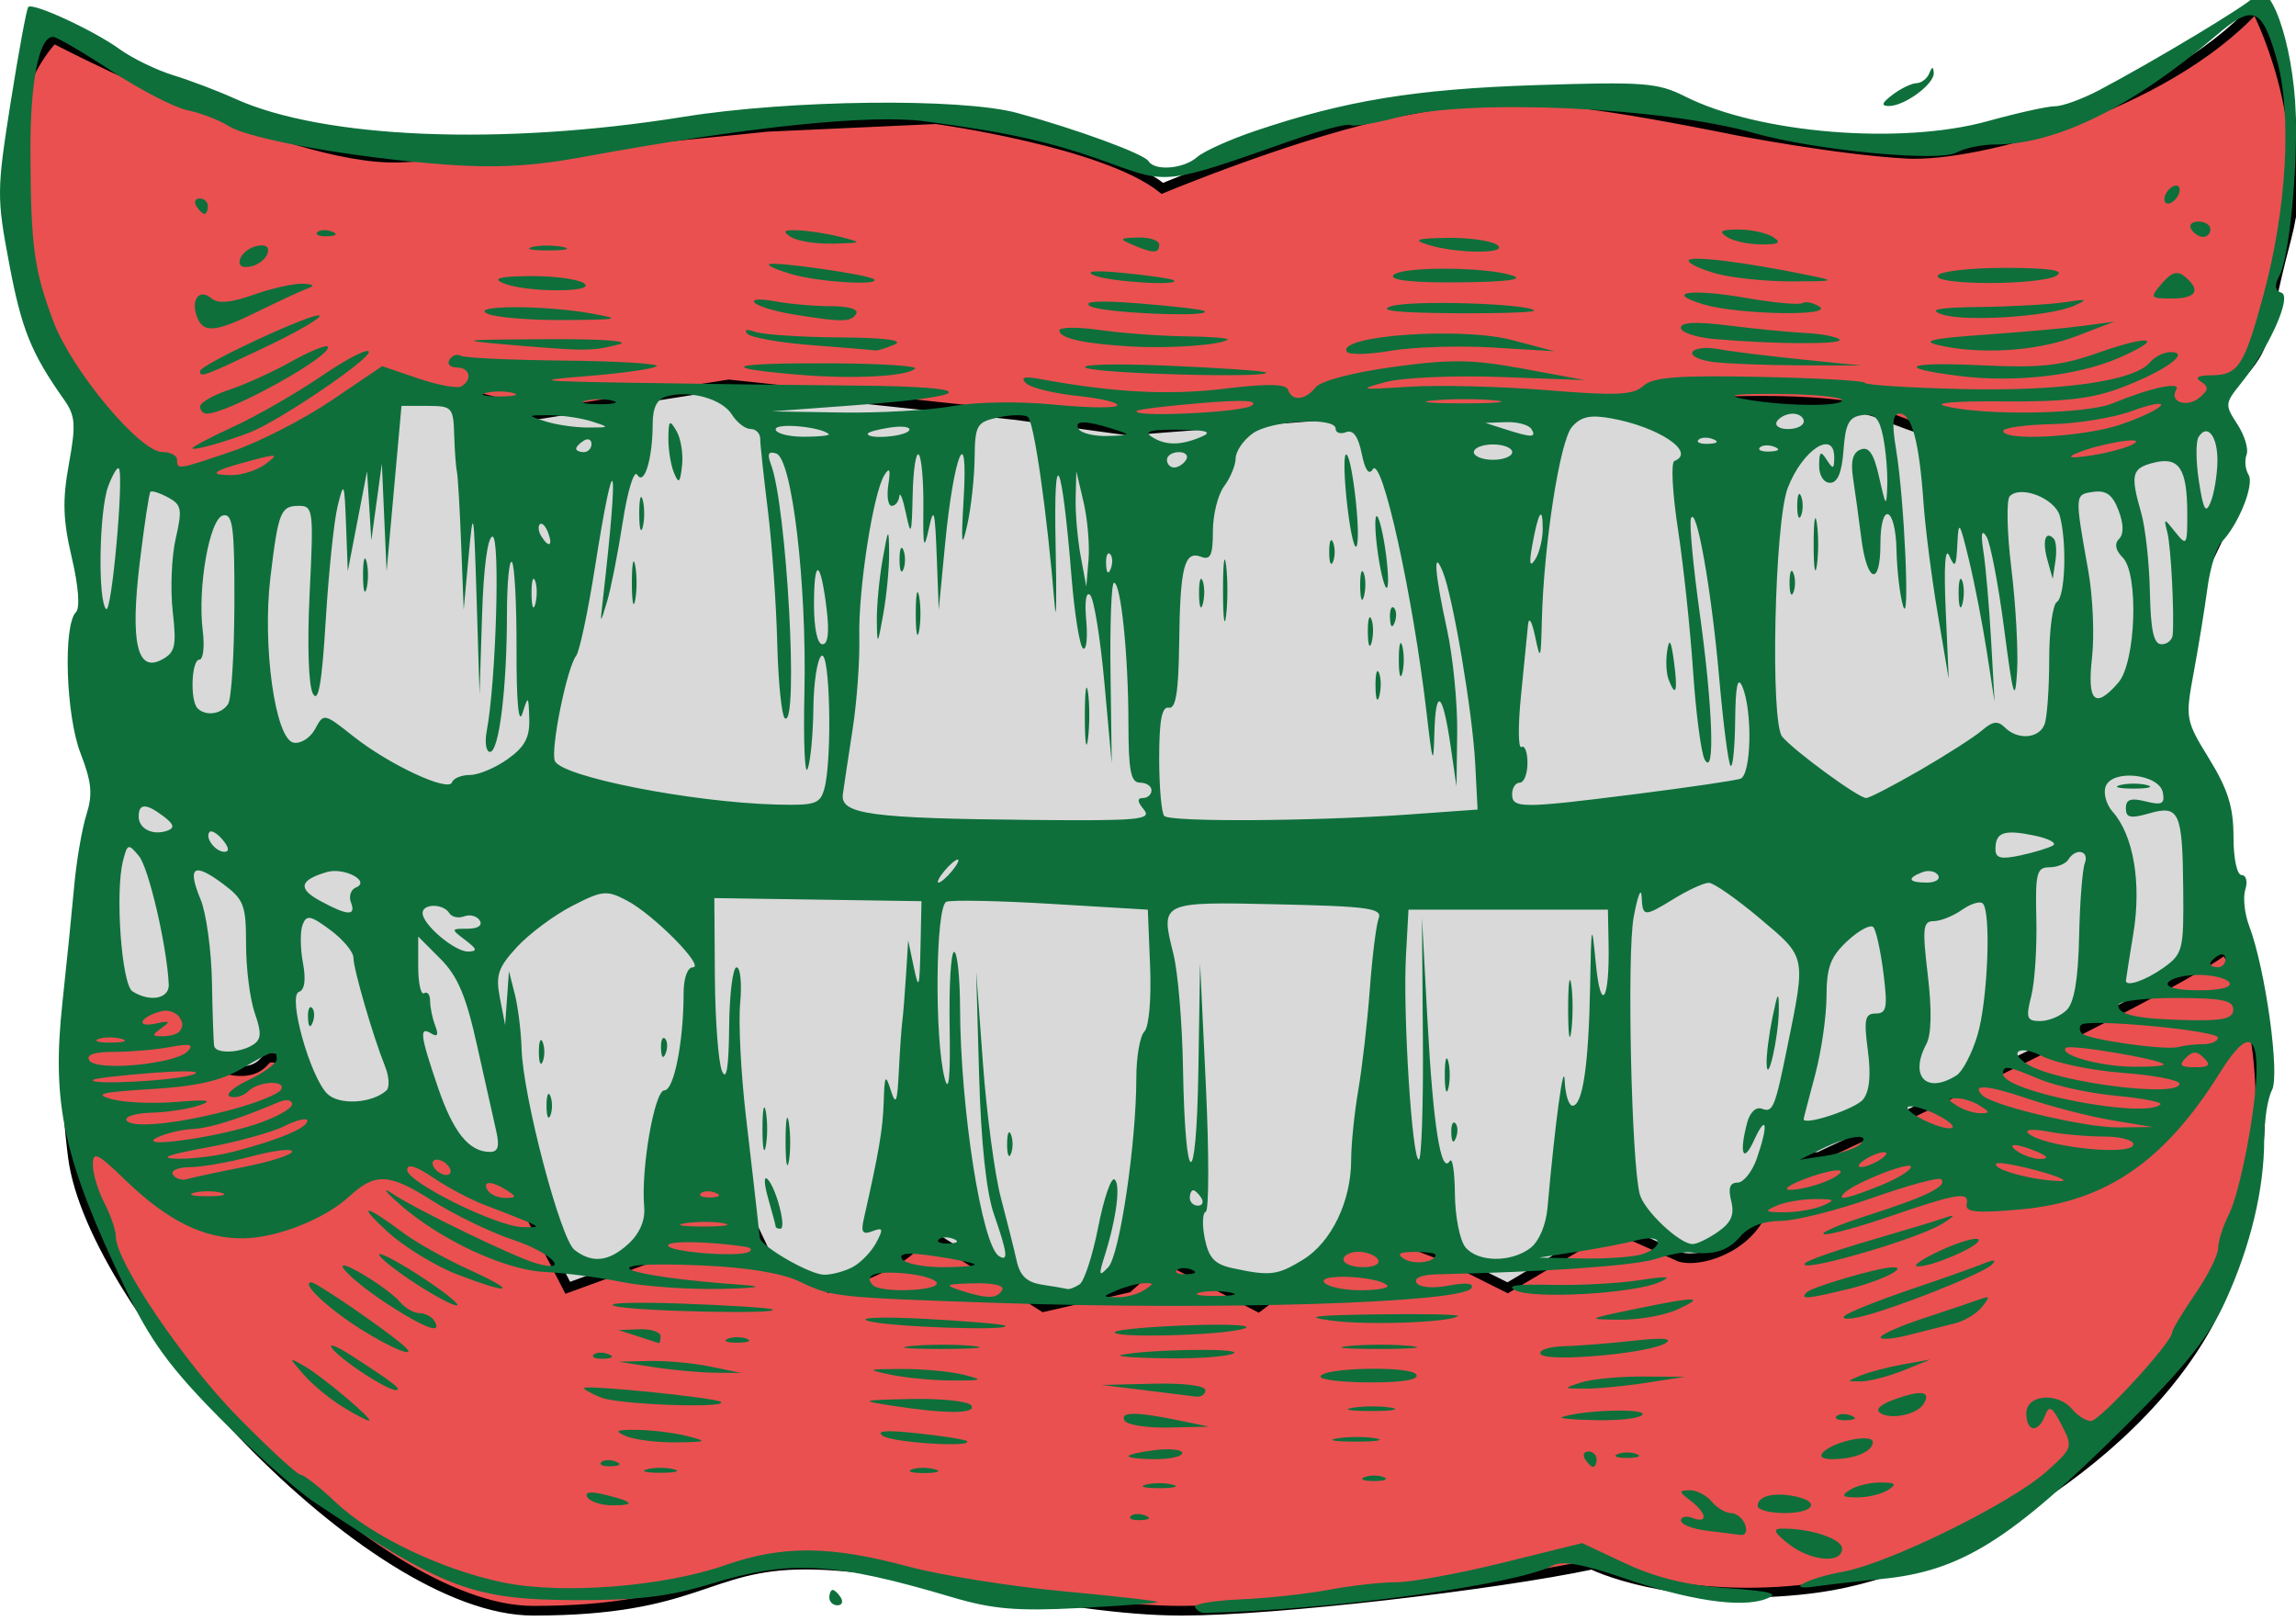 <svg width="238" height="168" viewBox="0 0 238 168" fill="none" xmlns="http://www.w3.org/2000/svg">
<g clip-path="url(#clip0_220_558)">
<path d="M7.953 54.592L11.93 43.036L17.497 35.465L72.772 33.871H195.649L229.45 43.036L232.234 51.006L227.462 60.968L225.871 77.704L232.234 100.019L187.696 136.679H58.059L52.094 121.139L19.485 113.567L9.942 100.019L11.93 84.08L9.942 68.14L7.953 54.592Z" fill="#D9D9D9" stroke="black"/>
<path d="M41.357 16.338C29.825 16.736 5.567 3.985 5.567 3.985C5.567 3.985 -0.398 9.563 1.193 21.518C2.784 33.472 11.532 50.209 15.906 50.209C20.281 50.209 24.655 54.194 38.175 47.419C38.175 35.465 55.275 43.036 55.275 43.036L75.555 39.848L105.38 43.036L116.912 44.63L137.591 43.036L174.175 41.84C174.175 41.84 189.684 40.645 195.251 43.036C200.819 45.427 217.918 50.209 217.918 50.209C217.918 50.209 226.758 44.827 230.643 40.645C235.797 35.098 233.825 36.66 237.006 24.706C240.187 12.751 233.825 0.797 233.825 0.797C224.281 11.157 204.795 16.338 197.637 15.939C190.48 15.541 180.14 13.548 180.14 13.548C180.14 13.548 172.315 11.942 167.018 11.157C158.533 9.9 155.485 9.563 145.146 11.556C134.807 13.548 120.491 19.526 120.491 19.526C114.526 14.744 97.029 12.353 97.029 12.353L79.532 13.15C79.532 13.15 52.889 15.939 41.357 16.338Z" fill="#EA5050"/>
<path d="M230.643 98.425C225.553 102.25 200.421 114.364 188.491 119.943C187.033 119.81 183.878 120.581 182.924 124.725C181.97 128.869 176.694 130.968 174.175 130.304L167.018 127.116L156.281 133.491L149.918 130.304L141.567 127.116L130.433 135.484L120.491 130.304L116.912 133.491L108.164 135.484L95.041 127.116C97.029 130.304 85.895 133.491 85.895 133.491L79.532 130.304L75.555 121.935H69.988L67.602 130.304L58.854 133.491L52.889 121.935L43.743 117.552H34.994C33.138 114.231 29.029 108.068 27.439 109.981C25.848 111.894 22.799 110.778 21.474 109.981L18.292 103.605L9.544 105.598C8.218 105.199 5.965 107.51 7.556 119.943C9.544 135.484 38.175 166.964 55.275 166.964C72.374 166.964 73.17 162.182 83.509 162.182C93.848 162.182 110.152 166.964 122.48 166.964C132.342 166.964 154.955 164.307 165.029 162.182C168.078 163.643 177.039 166.167 188.491 164.573C202.807 162.581 224.281 149.829 230.643 133.491C237.006 117.154 233.825 102.808 230.643 98.425Z" fill="#EA5050"/>
<path d="M41.357 16.338C29.825 16.736 5.567 3.985 5.567 3.985C5.567 3.985 -0.398 9.563 1.193 21.518C2.784 33.472 11.532 50.209 15.906 50.209C20.281 50.209 24.655 54.194 38.175 47.419C38.175 35.465 55.275 43.036 55.275 43.036L75.555 39.848L105.38 43.036L116.912 44.63L137.591 43.036L174.175 41.84C174.175 41.84 189.684 40.645 195.251 43.036C200.819 45.427 217.918 50.209 217.918 50.209C217.918 50.209 226.758 44.827 230.643 40.645C235.797 35.098 233.825 36.66 237.006 24.706C240.187 12.751 233.825 0.797 233.825 0.797C224.281 11.157 204.795 16.338 197.637 15.939C190.48 15.541 180.14 13.548 180.14 13.548C180.14 13.548 172.315 11.942 167.018 11.157C158.533 9.9 155.485 9.563 145.146 11.556C134.807 13.548 120.491 19.526 120.491 19.526C114.526 14.744 97.029 12.353 97.029 12.353L79.532 13.15C79.532 13.15 52.889 15.939 41.357 16.338Z" stroke="black"/>
<path d="M230.643 98.425C225.553 102.25 200.421 114.364 188.491 119.943C187.033 119.81 183.878 120.581 182.924 124.725C181.97 128.869 176.694 130.968 174.175 130.304L167.018 127.116L156.281 133.491L149.918 130.304L141.567 127.116L130.433 135.484L120.491 130.304L116.912 133.491L108.164 135.484L95.041 127.116C97.029 130.304 85.895 133.491 85.895 133.491L79.532 130.304L75.555 121.935H69.988L67.602 130.304L58.854 133.491L52.889 121.935L43.743 117.552H34.994C33.138 114.231 29.029 108.068 27.439 109.981C25.848 111.894 22.799 110.778 21.474 109.981L18.292 103.605L9.544 105.598C8.218 105.199 5.965 107.51 7.556 119.943C9.544 135.484 38.175 166.964 55.275 166.964C72.374 166.964 73.17 162.182 83.509 162.182C93.848 162.182 110.152 166.964 122.48 166.964C132.342 166.964 154.955 164.307 165.029 162.182C168.078 163.643 177.039 166.167 188.491 164.573C202.807 162.581 224.281 149.829 230.643 133.491C237.006 117.154 233.825 102.808 230.643 98.425Z" stroke="black"/>
<path d="M98.702 165.564C86.432 161.917 81.903 161.663 73.735 164.165C69.421 165.486 66.104 165.888 59.731 165.865C49.046 165.826 46.108 164.728 32.6 155.725C30.681 154.447 26.218 150.47 22.682 146.889C17.616 141.758 15.573 138.955 13.047 133.673C6.556 120.097 5.324 114.502 6.478 103.857C6.906 99.912 7.449 94.532 7.685 91.902C7.921 89.272 8.492 85.925 8.953 84.465C9.626 82.338 9.505 81.069 8.35 78.089C6.828 74.167 6.523 64.807 7.872 63.455C8.31 63.016 8.138 60.768 7.439 57.789C6.522 53.885 6.459 51.857 7.14 48.102C7.887 43.984 7.818 43.095 6.626 41.407C3.23 36.597 2.242 34.151 0.963 27.382C-0.347 20.451 -0.341 19.759 1.106 10.601C1.936 5.347 2.758 0.903 2.931 0.725C3.408 0.236 9.699 3.142 12.41 5.103C13.722 6.052 16.228 7.267 17.977 7.803C19.727 8.339 22.59 9.428 24.34 10.222C33.53 14.391 51.99 15.14 70.866 12.108C81.921 10.332 99.641 10.131 105.463 11.715C111.607 13.387 118.589 15.95 119.055 16.705C119.705 17.76 122.694 17.51 124.09 16.284C124.781 15.677 127.493 14.456 130.118 13.57C139.461 10.416 146.722 9.23 159.184 8.824C170.414 8.458 171.836 8.567 174.692 10.006C182.309 13.845 197.086 15.046 206.055 12.555C209.115 11.706 212.254 11.011 213.032 11.011C213.809 11.011 215.872 10.257 217.615 9.335C223.379 6.289 233.178 0.391 233.593 -0.282C235.144 -2.797 237.728 4.331 237.976 11.808C238.172 17.734 237.274 26.707 236.303 28.526C235.735 29.588 235.791 30.105 236.498 30.347C237.613 30.73 235.167 36.165 232.244 39.803C230.631 41.809 230.618 41.983 231.924 43.98C232.674 45.127 233.102 46.548 232.875 47.139C232.649 47.73 232.743 48.666 233.084 49.219C233.71 50.235 232.02 54.43 230.273 56.199C229.753 56.725 229.098 58.877 228.817 60.981C228.537 63.084 227.9 67.004 227.401 69.691C226.512 74.489 226.54 74.65 229.008 78.669C230.946 81.826 231.521 83.67 231.521 86.734C231.521 89.019 231.882 90.707 232.37 90.707C232.837 90.707 233.007 91.377 232.748 92.196C232.488 93.015 232.666 94.712 233.142 95.967C234.833 100.424 236.359 111.41 235.508 113.003C235.065 113.833 234.703 116.131 234.703 118.111C234.703 123.255 233.295 129.14 230.709 134.806C228.991 138.572 226.546 141.631 220.247 147.9C208.446 159.643 203.274 162.878 195.024 163.673C192.57 163.91 189.489 164.259 188.177 164.45C184.83 164.937 187.367 163.58 191.037 162.921C195.784 162.068 208.411 155.854 212.123 152.544C214.852 150.112 214.889 149.997 213.71 147.72C212.712 145.792 212.413 145.622 211.986 146.738C211.275 148.592 210.048 148.438 210.048 146.494C210.048 144.546 213.311 144.273 214.82 146.095C215.365 146.753 216.235 147.291 216.754 147.291C217.676 147.291 225.159 139.128 225.159 138.123C225.159 137.844 226.233 136.052 227.545 134.141C228.857 132.23 229.931 130.085 229.931 129.375C229.931 128.666 230.422 127.116 231.023 125.933C232.22 123.572 233.908 114.729 233.908 110.812C233.908 106.959 232.672 107.093 230.092 111.225C224.358 120.412 218.269 124.579 209.433 125.366C204.866 125.773 203.695 125.661 203.866 124.831C204.146 123.472 202.958 123.663 195.746 126.135C192.473 127.256 189.459 128.062 189.049 127.924C188.638 127.787 190.779 126.885 193.807 125.918C199.692 124.04 201.914 122.936 201.217 122.238C200.979 121.999 197.768 122.869 194.082 124.171C190.397 125.473 186.119 126.546 184.575 126.555C182.768 126.565 181.284 127.138 180.407 128.164C179.127 129.663 177.633 130.134 175.204 129.807C174.631 129.729 173.02 130.04 171.625 130.498C169.491 131.197 160.199 131.851 148.959 132.092C147.366 132.127 146.527 132.473 146.834 132.971C147.134 133.456 148.5 133.574 150.177 133.259C151.996 132.917 152.837 133.012 152.522 133.524C151.57 135.066 126.326 135.844 103.076 135.048C86.5 134.48 86.238 134.451 82.796 132.804C81.031 131.961 77.318 131.361 72.655 131.167C60.493 130.661 64.116 132.28 77.228 133.21C79.321 133.359 78.293 133.522 74.752 133.604C71.422 133.68 66.77 133.354 64.413 132.878C62.057 132.403 58.492 131.939 56.492 131.849C52.36 131.662 45.646 128.535 41.439 124.838C39.908 123.493 39.55 122.985 40.643 123.71C43.209 125.41 53.235 130.273 55.556 130.943C59.31 132.027 57.148 129.821 53.17 128.508C50.873 127.751 47.086 125.914 44.753 124.427C40.34 121.614 38.892 121.545 36.211 124.015C33.665 126.361 28.759 128.307 25.258 128.36C21.155 128.423 17.39 126.57 13.006 122.333C10.083 119.508 9.626 119.291 9.626 120.734C9.626 121.652 10.16 123.43 10.814 124.686C11.467 125.941 12.004 127.515 12.007 128.184C12.017 130.786 19.056 141.188 24.662 146.884C27.901 150.177 30.828 152.87 31.167 152.87C31.505 152.87 33.145 154.158 34.81 155.732C38.52 159.238 45.805 162.724 52.161 164.034C58.287 165.296 68.787 164.476 75.194 162.234C81.101 160.167 86.062 160.204 94.12 162.374C97.506 163.285 104.758 164.444 110.236 164.949C115.714 165.454 120.102 165.959 119.987 166.071C119.873 166.183 116.2 166.461 111.825 166.688C105.413 167.021 102.87 166.803 98.702 165.564ZM103.872 133.742C104.173 133.254 103.036 132.976 100.936 133.025C98.04 133.092 97.817 133.203 99.497 133.742C102.329 134.651 103.311 134.651 103.872 133.742ZM118.585 133.742C119.646 133.056 119.646 132.975 118.585 133.014C117.929 133.038 116.676 133.366 115.802 133.742C114.211 134.427 114.211 134.427 115.802 134.471C116.676 134.495 117.929 134.167 118.585 133.742ZM127.523 133.976C126.534 133.785 125.102 133.792 124.342 133.992C123.581 134.191 124.391 134.347 126.14 134.338C127.89 134.329 128.512 134.166 127.523 133.976ZM97.112 133.029C97.112 132.637 95.653 132.177 93.871 132.006C90.738 131.707 89.451 132.176 90.505 133.233C91.287 134.016 97.112 133.837 97.112 133.029ZM111.909 133.132C112.393 132.81 113.26 130.143 113.837 127.206C114.413 124.268 115.169 122.041 115.516 122.256C116.194 122.676 115.736 126.283 114.513 130.155C113.857 132.232 113.906 132.389 114.883 131.351C116.068 130.093 117.79 118.47 117.79 111.732C117.79 109.548 118.165 107.386 118.623 106.927C119.099 106.449 119.354 103.57 119.219 100.192L118.983 94.293L109.041 93.697C103.574 93.369 98.653 93.268 98.106 93.472C96.973 93.896 96.846 107.732 97.937 111.826C98.357 113.402 98.528 111.569 98.439 106.444C98.365 102.17 98.573 98.673 98.901 98.674C99.229 98.675 99.506 101.276 99.517 104.454C99.552 114.948 101.775 129.103 103.562 130.21C104.548 130.821 104.435 129.903 103.024 125.841C102.241 123.588 101.691 118.433 101.494 111.496L101.187 100.668L101.89 110.231C102.277 115.491 103.115 121.767 103.753 124.178C104.391 126.589 105.127 129.524 105.388 130.7C105.736 132.262 106.453 132.929 108.049 133.171C109.251 133.354 110.413 133.551 110.632 133.61C110.851 133.669 111.425 133.454 111.909 133.132ZM104.395 118.6C104.395 117.504 104.576 117.056 104.796 117.604C105.017 118.151 105.017 119.048 104.796 119.596C104.576 120.144 104.395 119.696 104.395 118.6ZM143.785 133.226C142.852 132.291 136.681 131.982 137.246 132.898C137.532 133.362 139.237 133.742 141.034 133.742C142.83 133.742 144.069 133.51 143.785 133.226ZM88.397 131.333C89.233 130.885 90.325 129.754 90.823 128.821C91.594 127.378 91.537 127.199 90.434 127.623C89.418 128.014 89.225 127.739 89.54 126.349C91.114 119.397 91.517 117.023 91.604 114.217C91.691 111.433 91.784 111.282 92.34 113.021C92.863 114.658 93.012 114.303 93.174 111.029C93.282 108.837 93.444 106.506 93.533 105.849C93.622 105.191 93.795 103.039 93.917 101.067L94.14 97.481L94.726 100.27C95.235 102.696 95.325 102.431 95.416 98.236L95.521 93.413L84.784 93.253L74.047 93.093L74.103 101.264C74.134 105.758 74.467 110.153 74.843 111.029C75.306 112.111 75.544 110.638 75.582 106.447C75.613 103.05 75.96 100.27 76.354 100.27C76.748 100.27 76.915 101.938 76.725 103.976C76.535 106.014 76.805 111.304 77.324 115.731C77.843 120.158 78.363 124.677 78.479 125.773C78.595 126.869 78.719 127.999 78.755 128.285C78.868 129.199 83.936 132.121 85.433 132.135C86.227 132.142 87.561 131.781 88.397 131.333ZM80.41 127.162C80.41 127.049 80.058 125.729 79.628 124.227C79.192 122.701 79.167 121.825 79.572 122.24C80.471 123.162 81.555 127.366 80.894 127.366C80.628 127.366 80.41 127.274 80.41 127.162ZM81.433 118.202C81.439 116.01 81.593 115.208 81.776 116.42C81.959 117.631 81.954 119.424 81.765 120.404C81.576 121.385 81.427 120.393 81.433 118.202ZM79.036 117.006C79.036 115.034 79.191 114.227 79.38 115.213C79.57 116.199 79.57 117.813 79.38 118.799C79.191 119.786 79.036 118.979 79.036 117.006ZM123.506 131.604C122.932 131.374 122.246 131.402 121.982 131.667C121.718 131.932 122.187 132.12 123.026 132.086C123.952 132.047 124.141 131.859 123.506 131.604ZM135.067 130.576C138.003 128.782 140.059 124.527 140.059 120.244C140.059 118.624 140.393 115.351 140.802 112.969C141.21 110.587 141.747 105.889 141.994 102.529C142.241 99.168 142.653 95.871 142.91 95.201C143.312 94.151 141.867 93.949 132.469 93.739C120.246 93.467 120.272 93.454 121.636 98.89C122.101 100.745 122.547 106.028 122.626 110.631C122.849 123.515 124.015 123.806 124.22 111.03L124.398 99.872L125.002 112.623C125.333 119.637 125.326 125.478 124.985 125.605C124.645 125.732 124.601 126.986 124.888 128.392C125.298 130.401 125.914 131.058 127.764 131.455C131.672 132.295 132.399 132.207 135.067 130.577L135.067 130.576ZM101.022 131.055C100.839 130.892 98.952 130.506 96.828 130.197C94.144 129.806 93.127 129.897 93.494 130.493C93.786 130.965 95.673 131.352 97.689 131.352C99.704 131.352 101.204 131.218 101.022 131.055ZM142.842 130.555C142.572 130.116 141.656 129.758 140.807 129.758C139.958 129.758 139.263 130.116 139.263 130.555C139.263 130.993 140.179 131.352 141.298 131.352C142.453 131.352 143.121 131.007 142.842 130.555ZM148.807 130.071C148.807 129.899 147.823 129.763 146.62 129.77C145.028 129.779 144.738 129.976 145.554 130.493C146.566 131.136 148.807 130.845 148.807 130.071ZM65.187 128.891C66.325 127.829 66.899 126.46 66.776 125.105C66.421 121.213 67.84 113.022 68.869 113.022C69.865 113.022 70.862 107.981 70.862 102.948C70.862 101.401 71.264 100.27 71.814 100.27C73.15 100.27 67.763 94.807 64.995 93.355C62.881 92.246 62.447 92.288 59.298 93.911C57.424 94.877 54.853 96.793 53.586 98.168C51.623 100.299 51.362 101.081 51.821 103.458L52.361 106.247L52.559 103.458L52.758 100.669L53.365 103.059C53.699 104.374 54.015 106.921 54.067 108.72C54.209 113.655 58.094 128.424 59.549 129.559C61.395 130.997 63.154 130.788 65.187 128.891ZM56.653 114.617C56.653 113.522 56.834 113.073 57.054 113.621C57.275 114.169 57.275 115.066 57.054 115.614C56.834 116.161 56.653 115.713 56.653 114.617ZM55.858 109.039C55.858 107.943 56.038 107.494 56.259 108.042C56.48 108.59 56.48 109.487 56.259 110.035C56.038 110.583 55.858 110.134 55.858 109.039ZM68.52 108.707C68.486 107.866 68.674 107.396 68.938 107.661C69.202 107.925 69.23 108.613 69.001 109.188C68.747 109.824 68.558 109.635 68.52 108.707ZM77.206 129.223C73.43 128.666 69.252 128.601 69.252 129.097C69.252 129.762 76.416 130.347 77.603 129.779C78.041 129.57 77.862 129.319 77.206 129.223ZM158.639 129.366C159.525 128.693 160.252 126.987 160.41 125.207C161.187 116.464 162.096 109.748 162.194 112.027C162.255 113.451 162.619 114.617 163.001 114.617C164.054 114.617 164.677 110.434 164.825 102.364C164.949 95.641 164.994 95.453 165.422 99.873C165.932 105.148 166.856 103.755 166.743 97.881L166.675 94.294H156.338H146.001L145.739 99.076C145.412 105.031 146.369 120.196 147.072 120.197C147.358 120.197 147.548 114.549 147.495 107.644L147.398 95.091L147.974 105.85C148.554 116.677 149.372 121.82 150.282 120.35C150.552 119.914 150.791 121.461 150.814 123.788C150.836 126.115 151.327 128.59 151.905 129.288C153.202 130.853 156.626 130.893 158.639 129.366ZM150.438 117.473C150.404 116.633 150.592 116.163 150.856 116.427C151.12 116.692 151.148 117.38 150.919 117.955C150.665 118.591 150.476 118.402 150.438 117.473ZM149.765 111.43C149.765 109.896 149.928 109.268 150.128 110.035C150.328 110.802 150.328 112.057 150.128 112.825C149.928 113.592 149.765 112.964 149.765 111.43ZM162.552 104.656C162.547 102.026 162.692 100.854 162.874 102.051C163.055 103.249 163.059 105.401 162.882 106.833C162.705 108.266 162.556 107.286 162.552 104.656ZM170.06 130.055C171.044 129.791 171.849 129.219 171.849 128.784C171.849 128.314 170.963 128.226 169.662 128.567C168.459 128.883 165.685 129.415 163.498 129.75L159.522 130.358L163.896 130.447C166.302 130.496 169.075 130.319 170.06 130.055ZM98.829 128.419C98.255 128.189 97.569 128.217 97.305 128.482C97.04 128.747 97.51 128.935 98.349 128.9C99.275 128.862 99.463 128.673 98.829 128.419ZM178.099 127.678C179.463 126.72 179.809 125.908 179.454 124.49C179.119 123.153 179.313 122.588 180.107 122.588C180.729 122.588 181.631 121.458 182.111 120.078C183.33 116.572 183.136 115.323 181.82 118.204C180.685 120.687 180.255 119.57 181.111 116.366C181.401 115.281 182.032 114.693 182.65 114.931C183.769 115.361 183.986 114.837 185.247 108.641C187.212 98.986 187.276 99.288 182.431 95.206C180.016 93.171 177.631 91.507 177.132 91.509C176.632 91.51 175.052 92.228 173.62 93.103C170.367 95.09 170.279 95.085 170.165 92.901C170.114 91.914 169.743 92.901 169.341 95.092C168.634 98.942 169.11 120.537 169.972 123.783C170.425 125.486 174.094 128.953 175.45 128.959C175.9 128.962 177.092 128.385 178.099 127.678ZM183.124 110.235C183.097 109.358 183.372 107.206 183.734 105.453C184.287 102.773 184.391 102.646 184.389 104.656C184.386 107.448 183.198 112.685 183.124 110.235ZM54.536 126.589C53.661 126.221 51.746 125.469 50.281 124.919C48.815 124.368 46.399 123.09 44.912 122.079C43.12 120.86 42.209 120.587 42.209 121.27C42.209 122.539 51.412 127.11 54.139 127.195C55.929 127.251 55.968 127.19 54.536 126.589ZM75.027 126.804C74.049 126.615 72.259 126.61 71.05 126.793C69.841 126.976 70.642 127.131 72.829 127.137C75.016 127.143 76.005 126.993 75.027 126.804ZM188.949 124.974C190.305 124.39 190.188 124.289 188.154 124.289C186.841 124.289 185.052 124.597 184.177 124.974C182.821 125.558 182.938 125.659 184.972 125.659C186.285 125.659 188.074 125.351 188.949 124.974ZM124.528 124.177C124.257 123.739 123.878 123.38 123.686 123.38C123.493 123.38 123.335 123.739 123.335 124.177C123.335 124.615 123.714 124.974 124.177 124.974C124.64 124.974 124.798 124.615 124.528 124.177ZM22.918 123.635C22.152 123.435 20.899 123.435 20.134 123.635C19.368 123.836 19.995 124 21.526 124C23.057 124 23.683 123.836 22.918 123.635ZM52.543 123.388C50.986 122.379 49.933 122.379 50.555 123.388C50.825 123.826 51.652 124.179 52.391 124.172C53.55 124.162 53.571 124.053 52.543 123.388ZM74.166 123.64C73.592 123.41 72.906 123.438 72.641 123.703C72.377 123.968 72.847 124.156 73.685 124.122C74.612 124.083 74.8 123.895 74.166 123.64ZM194.888 122.903C196.646 122.197 198.085 121.318 198.085 120.949C198.085 120.302 192.246 122.597 191.183 123.663C190.343 124.504 191.471 124.272 194.888 122.903ZM188.997 122.568C190.18 122.118 190.977 121.578 190.769 121.37C190.561 121.161 188.99 121.504 187.279 122.133C185.567 122.761 184.77 123.301 185.507 123.331C186.244 123.362 187.815 123.019 188.997 122.568ZM25.304 120.958C28.038 120.419 30.275 119.701 30.275 119.362C30.275 119.023 28.396 119.247 26.099 119.86C23.803 120.472 20.919 120.978 19.69 120.983C18.461 120.989 17.667 121.335 17.926 121.755C18.184 122.174 18.832 122.387 19.365 122.228C19.897 122.069 22.57 121.498 25.304 120.958ZM211.234 121.358C209.062 120.762 207.132 120.427 206.945 120.614C206.372 121.188 210.77 122.385 213.593 122.423C214.468 122.434 213.406 121.955 211.234 121.358ZM46.571 121C46.301 120.562 45.722 120.203 45.284 120.203C44.847 120.203 44.71 120.562 44.98 121C45.251 121.438 45.83 121.797 46.267 121.797C46.705 121.797 46.841 121.438 46.571 121ZM194.899 120.203C195.555 119.778 195.734 119.43 195.296 119.43C194.859 119.43 193.964 119.778 193.308 120.203C192.652 120.628 192.473 120.975 192.91 120.975C193.348 120.975 194.242 120.628 194.899 120.203ZM24.302 119.358C28.92 118.148 31.858 116.912 31.858 116.181C31.858 115.829 30.791 116.075 29.487 116.726C28.184 117.378 24.515 118.387 21.335 118.97C17.342 119.701 16.414 120.054 18.337 120.11C19.868 120.155 22.552 119.817 24.302 119.358ZM192.847 118.592C194.022 117.414 191.73 117.682 188.935 119.049L186.549 120.216L189.307 119.795C190.825 119.564 192.417 119.022 192.847 118.592ZM211.203 119.404C209.017 118.463 207.761 118.463 209.215 119.404C209.871 119.829 210.945 120.157 211.601 120.133C212.388 120.104 212.252 119.856 211.203 119.404ZM51.431 117.212C51.152 116.007 50.261 112.028 49.452 108.37C48.321 103.261 47.444 101.182 45.667 99.401L43.353 97.083V100.209C43.353 101.928 43.63 103.163 43.968 102.954C44.306 102.745 44.583 103.103 44.583 103.751C44.583 104.398 44.822 105.554 45.115 106.319C45.479 107.268 45.352 107.527 44.718 107.134C43.428 106.336 43.542 107.278 45.392 112.704C46.988 117.383 48.618 119.404 50.799 119.404C51.636 119.404 51.804 118.821 51.431 117.212ZM221.145 118.607C221.145 118.169 219.758 117.81 218.063 117.81C216.368 117.81 213.773 117.579 212.297 117.297C210.821 117.015 209.877 117.071 210.201 117.421C211.542 118.875 221.145 119.916 221.145 118.607ZM26.498 116.543C28.576 115.854 30.276 114.923 30.276 114.473C30.276 113.999 29.689 113.904 28.884 114.246C24.725 116.013 21.709 116.953 19.936 117.034C18.843 117.084 17.232 117.465 16.358 117.88C13.807 119.092 22.114 117.996 26.498 116.543ZM24.495 114.883C26.783 114.244 28.862 113.385 29.115 112.976C29.765 111.922 26.801 112.047 25.732 113.118C25.246 113.605 24.398 113.854 23.849 113.671C23.299 113.487 24.163 112.713 25.767 111.95C27.372 111.187 28.685 110.22 28.685 109.803C28.685 108.734 28.354 108.822 25.052 110.775C22.928 112.03 20.347 112.613 15.662 112.894C10.459 113.207 9.664 113.41 11.584 113.936C12.895 114.295 15.937 114.423 18.344 114.219C21.486 113.953 22.16 114.048 20.732 114.554C19.638 114.942 17.38 115.296 15.714 115.339C14.048 115.383 12.885 115.743 13.13 116.14C13.674 117.023 18.907 116.444 24.495 114.883ZM201.271 115.817C200.177 115.191 198.746 114.678 198.09 114.678C197.4 114.678 197.736 115.159 198.885 115.817C199.979 116.444 201.41 116.956 202.066 116.956C202.756 116.956 202.42 116.476 201.271 115.817ZM218.952 116.127C216.647 115.742 212.713 114.735 210.21 113.888C205.978 112.456 204.285 112.328 205.485 113.532C206.574 114.623 216.185 116.897 219.564 116.863L223.143 116.826L218.952 116.127ZM193.125 113.964C193.796 113.121 193.959 111.447 193.619 108.882C193.191 105.644 193.316 105.058 194.436 105.058C195.568 105.058 195.683 104.455 195.235 100.874C194.947 98.573 194.476 96.428 194.189 96.108C193.902 95.787 192.694 96.429 191.504 97.535C189.745 99.169 189.34 100.244 189.332 103.297C189.326 105.362 188.794 109.023 188.149 111.434C187.503 113.845 186.97 115.898 186.965 115.997C186.926 116.741 192.337 114.955 193.125 113.964ZM205.248 114.622C204.592 114.197 203.518 113.849 202.862 113.849C201.801 113.849 201.801 113.935 202.862 114.622C203.518 115.047 204.592 115.394 205.248 115.394C206.308 115.394 206.308 115.309 205.248 114.622ZM223.948 114.479C224.179 114.248 222.123 113.847 219.381 113.589C216.638 113.331 213.063 112.561 211.437 111.878C208.022 110.445 207.634 110.388 207.634 111.325C207.634 113.158 222.415 116.015 223.948 114.479ZM40.054 113.036C40.403 112.721 40.342 111.602 39.919 110.549C38.669 107.44 36.636 100.454 36.636 99.27C36.636 98.668 35.556 97.376 34.237 96.398C32.184 94.877 31.771 94.799 31.366 95.856C31.106 96.535 31.122 98.31 31.401 99.8C31.729 101.554 31.583 102.618 30.986 102.818C29.801 103.214 32.122 111.569 33.917 113.369C35.128 114.582 38.547 114.396 40.054 113.036ZM31.926 105.513C31.892 104.673 32.08 104.202 32.344 104.467C32.608 104.732 32.637 105.419 32.407 105.995C32.153 106.63 31.965 106.442 31.926 105.513ZM225.921 112.336C225.921 111.961 223.279 111.454 220.049 111.209C216.819 110.964 213.061 110.186 211.698 109.48C209.381 108.279 208.066 109.022 210.185 110.334C213.207 112.205 225.921 113.823 225.921 112.336ZM19.933 111.411C21.11 111.027 19.488 110.942 15.956 111.203C12.676 111.446 9.842 111.774 9.66 111.933C9.004 112.502 17.99 112.047 19.933 111.411ZM202.809 111.469C203.44 111.069 204.419 109.192 204.984 107.297C206.048 103.733 206.419 94.538 205.534 93.653C205.258 93.376 204.284 93.675 203.369 94.317C202.454 94.959 201.134 95.484 200.436 95.484C199.33 95.484 199.252 96.208 199.834 101.085C200.261 104.673 200.21 107.233 199.69 108.206C197.889 111.577 199.681 113.452 202.809 111.469ZM19.456 108.974C20.13 108.249 19.706 108.144 17.652 108.53C16.176 108.807 13.56 109.034 11.839 109.034C9.723 109.034 8.89 109.324 9.264 109.931C9.97 111.076 18.222 110.302 19.456 108.974ZM224.267 110.303C223.696 109.743 214.539 108.221 214.142 108.62C213.416 109.348 217.6 110.527 221.086 110.577C223.018 110.605 224.449 110.482 224.267 110.303ZM228.469 109.671C227.727 108.928 227.302 108.928 226.56 109.671C225.818 110.415 226.03 110.628 227.515 110.628C228.999 110.628 229.211 110.415 228.469 109.671ZM26.211 108.309C27.095 107.747 27.134 107.097 26.41 105.014C25.913 103.587 25.506 100.388 25.506 97.906C25.506 93.79 25.291 93.233 23.058 91.579C20.056 89.355 19.391 89.843 20.796 93.241C21.384 94.665 21.914 98.532 21.972 101.833C22.031 105.135 22.134 108.106 22.202 108.434C22.37 109.247 24.856 109.169 26.211 108.309ZM228.381 108.235C229.22 108.235 229.907 107.929 229.907 107.556C229.907 106.817 216.411 105.554 215.738 106.229C215.511 106.456 215.541 106.857 215.804 107.12C216.452 107.769 224.472 108.902 225.797 108.532C226.379 108.369 227.542 108.235 228.381 108.235ZM12.571 107.677C11.797 107.475 10.723 107.489 10.185 107.707C9.646 107.925 10.28 108.091 11.592 108.074C12.904 108.058 13.345 107.879 12.571 107.677ZM18.562 106.956C19.543 105.974 18.195 104.435 16.698 104.828C14.494 105.405 14.003 106.568 16.164 106.094C17.602 105.778 17.72 105.868 16.762 106.554C15.712 107.305 15.72 107.41 16.828 107.42C17.52 107.427 18.301 107.218 18.562 106.956ZM214.235 104.692C215.014 103.912 215.423 101.492 215.517 97.105C215.592 93.562 215.857 90.133 216.105 89.484C216.608 88.172 215.171 87.85 214.398 89.103C214.128 89.541 213.241 89.9 212.429 89.9C211.121 89.9 210.966 90.52 211.084 95.279C211.157 98.238 210.92 101.824 210.557 103.249C209.976 105.53 210.088 105.839 211.494 105.839C212.373 105.839 213.606 105.323 214.235 104.692ZM231.498 104.643C231.498 103.687 230.305 103.448 225.533 103.448C222.252 103.448 219.568 103.78 219.568 104.186C219.568 105.211 221.583 105.638 226.925 105.746C230.501 105.819 231.498 105.578 231.498 104.643ZM17.493 102.053C17.315 98.117 15.424 89.966 14.402 88.734C13.307 87.415 13.208 87.443 12.753 89.213C11.914 92.478 12.606 102.047 13.733 102.763C15.54 103.912 17.559 103.53 17.493 102.053ZM231.1 101.854C230.83 101.416 229.398 101.057 227.919 101.057C226.44 101.057 225.008 101.416 224.738 101.854C224.437 102.341 225.673 102.651 227.919 102.651C230.165 102.651 231.401 102.341 231.1 101.854ZM224.24 100.331C226.274 98.88 226.371 98.498 226.31 92.143C226.233 84.122 225.909 83.413 222.739 84.324C220.836 84.87 220.363 84.762 220.363 83.78C220.363 82.86 220.876 82.683 222.416 83.07C224.1 83.494 224.42 83.33 224.199 82.16C223.833 80.228 218.969 79.694 218.273 81.51C218.004 82.212 218.331 83.4 219 84.151C221.145 86.56 221.995 91.526 221.149 96.705C220.722 99.317 220.371 101.545 220.368 101.654C220.352 102.335 222.424 101.627 224.24 100.331ZM219.767 81.38C220.532 81.18 221.785 81.18 222.551 81.38C223.316 81.581 222.69 81.745 221.159 81.745C219.628 81.745 219.001 81.581 219.767 81.38ZM230.703 99.416C230.703 98.951 230.345 98.793 229.907 99.064C229.47 99.335 229.112 99.715 229.112 99.908C229.112 100.102 229.47 100.26 229.907 100.26C230.345 100.26 230.703 99.88 230.703 99.416ZM48.224 97.439C46.719 96.299 46.725 96.269 48.47 96.269C49.536 96.269 50.047 95.925 49.734 95.418C49.446 94.95 48.72 94.755 48.122 94.984C47.524 95.214 46.824 95.06 46.565 94.64C45.953 93.648 43.803 93.651 43.803 94.644C43.803 95.84 47.145 98.663 48.526 98.635C49.521 98.615 49.461 98.376 48.224 97.439ZM36.377 93.531C36.136 92.902 36.366 92.212 36.888 91.998C38.472 91.349 35.665 89.867 33.861 90.4C31.05 91.23 30.848 92.112 33.177 93.376C36.052 94.937 36.932 94.98 36.377 93.531ZM98.68 90.292C99.225 89.634 99.491 89.096 99.272 89.096C99.054 89.096 98.429 89.634 97.885 90.292C97.34 90.949 97.073 91.487 97.292 91.487C97.511 91.487 98.135 90.949 98.68 90.292ZM200.903 90.725C200.644 90.306 199.907 90.165 199.265 90.412C197.621 91.044 197.815 91.487 199.735 91.487C200.636 91.487 201.161 91.144 200.903 90.725ZM212.807 87.64C213.242 87.38 212.356 86.913 210.838 86.602C207.715 85.962 206.846 86.269 206.846 88.011C206.846 88.961 207.405 89.103 209.431 88.668C210.853 88.362 212.372 87.9 212.807 87.64ZM23.107 87.082C22.554 86.414 21.937 86.031 21.737 86.232C21.185 86.785 22.306 88.297 23.267 88.297C23.794 88.297 23.734 87.839 23.107 87.082ZM16.982 84.641C15.146 83.245 14.374 83.246 14.374 84.644C14.374 85.928 15.871 86.649 17.38 86.093C18.123 85.818 18.016 85.427 16.982 84.641ZM118.569 83.916C117.885 83.09 117.855 82.721 118.471 82.721C118.962 82.721 119.364 82.362 119.364 81.924C119.364 81.485 118.827 81.127 118.171 81.127C117.214 81.127 116.977 79.906 116.971 74.95C116.963 67.897 116.193 60.407 115.476 60.405C115.208 60.404 115.046 64.618 115.115 69.769L115.24 79.134L114.48 70.768C114.062 66.166 113.399 62.079 113.006 61.686C112.583 61.262 112.415 62.327 112.595 64.289C112.761 66.115 112.615 67.434 112.27 67.22C111.925 67.006 111.388 63.682 111.076 59.833C110.069 47.389 109.197 45.589 109.422 56.421C109.536 61.901 109.496 64.77 109.334 62.797C108.53 53.056 107.177 43.605 106.529 43.204C106.131 42.957 104.74 42.99 103.438 43.276C101.234 43.761 101.069 44.053 101.026 47.519C101.001 49.566 100.656 52.676 100.261 54.429C99.681 56.999 99.61 56.459 99.894 51.64C100.38 43.403 98.861 47.135 97.969 56.37L97.31 63.196L97.098 57.617C96.917 52.853 96.797 52.446 96.275 54.828C95.769 57.143 95.673 56.77 95.715 52.634C95.743 49.893 95.528 47.413 95.237 47.122C94.947 46.831 94.662 48.714 94.605 51.308C94.513 55.452 94.429 55.685 93.914 53.234C93.592 51.7 93.281 50.893 93.223 51.441C93.166 51.989 92.81 52.437 92.433 52.437C92.057 52.437 91.9 51.451 92.084 50.245C92.329 48.647 92.218 48.377 91.673 49.249C90.51 51.111 88.959 61.125 89.075 66.024C89.133 68.457 88.822 72.76 88.383 75.588C87.944 78.415 87.488 81.446 87.369 82.323C87.087 84.406 90.222 84.834 106.935 84.992C118.074 85.098 119.442 84.971 118.569 83.916ZM112.453 74.353C112.448 71.723 112.593 70.551 112.775 71.748C112.956 72.946 112.96 75.097 112.783 76.53C112.606 77.962 112.457 76.983 112.453 74.353ZM90.891 64.391C90.868 62.856 91.137 59.987 91.487 58.015C92.077 54.693 92.127 54.634 92.165 57.218C92.187 58.752 91.918 61.621 91.568 63.593C90.978 66.915 90.928 66.974 90.891 64.391ZM94.926 63.593C94.926 61.621 95.081 60.814 95.27 61.8C95.46 62.787 95.46 64.4 95.27 65.387C95.081 66.373 94.926 65.566 94.926 63.593ZM93.244 58.015C93.244 56.919 93.424 56.471 93.645 57.019C93.866 57.566 93.866 58.463 93.645 59.011C93.424 59.559 93.244 59.111 93.244 58.015ZM146.007 84.429L153.165 83.916L152.917 79.134C152.644 73.868 150.625 61.912 149.565 59.286C148.522 56.701 148.714 59.401 149.984 65.187C150.609 68.037 151.089 72.878 151.05 75.946L150.978 81.525L150.363 77.289C149.551 71.704 148.817 71.145 148.684 76.013C148.59 79.465 148.495 79.22 147.885 73.954C146.472 61.767 143.243 47.134 142.301 48.649C141.898 49.297 141.495 48.725 141.151 47.013C140.794 45.241 140.266 44.516 139.536 44.796C138.94 45.026 138.451 44.866 138.451 44.441C138.451 43.194 131.807 43.557 129.88 44.91C128.908 45.593 128.101 46.758 128.087 47.5C128.073 48.242 127.537 49.546 126.894 50.397C126.252 51.248 125.727 53.348 125.727 55.065C125.727 57.545 125.476 58.089 124.504 57.715C122.764 57.046 122.326 58.769 122.231 66.662C122.17 71.717 121.883 73.503 121.154 73.357C120.436 73.213 120.159 74.672 120.159 78.603C120.159 81.599 120.398 84.288 120.69 84.581C121.333 85.225 136.152 85.136 146.007 84.429ZM142.583 71.165C142.567 69.85 142.732 69.215 142.95 69.755C143.168 70.294 143.181 71.37 142.979 72.146C142.778 72.921 142.599 72.48 142.583 71.165ZM144.999 68.375C144.999 66.841 145.162 66.214 145.362 66.981C145.562 67.748 145.562 69.003 145.362 69.77C145.162 70.537 144.999 69.909 144.999 68.375ZM141.788 65.586C141.772 64.271 141.937 63.636 142.155 64.176C142.372 64.716 142.386 65.792 142.184 66.567C141.982 67.343 141.804 66.901 141.788 65.586ZM126.776 61.203C126.776 58.353 126.921 57.188 127.097 58.612C127.273 60.037 127.273 62.368 127.097 63.793C126.921 65.217 126.776 64.052 126.776 61.203ZM144.082 64.058C144.047 63.218 144.235 62.748 144.499 63.012C144.764 63.277 144.792 63.965 144.562 64.54C144.308 65.176 144.12 64.987 144.082 64.058ZM124.291 61.601C124.275 60.286 124.44 59.652 124.657 60.191C124.875 60.731 124.889 61.807 124.687 62.582C124.485 63.358 124.307 62.916 124.291 61.601ZM140.993 60.804C140.976 59.489 141.141 58.855 141.359 59.394C141.577 59.934 141.59 61.01 141.389 61.785C141.187 62.561 141.009 62.119 140.993 60.804ZM142.862 57.58C142.558 55.547 142.472 53.721 142.67 53.522C142.869 53.322 143.281 54.823 143.585 56.856C143.889 58.889 143.975 60.715 143.777 60.914C143.578 61.113 143.166 59.613 142.862 57.58ZM137.782 57.218C137.782 56.122 137.962 55.674 138.183 56.222C138.404 56.77 138.404 57.666 138.183 58.214C137.962 58.762 137.782 58.314 137.782 57.218ZM139.677 52.586C139.348 49.82 139.266 47.369 139.495 47.14C140.054 46.58 141.105 55.231 140.641 56.565C140.439 57.143 140.005 55.353 139.677 52.586ZM85.459 81.724C86.28 78.654 86.04 67.435 85.165 67.977C84.728 68.248 84.344 70.689 84.314 73.403C84.283 76.117 84.015 78.952 83.717 79.703C83.42 80.453 83.271 76.867 83.386 71.733C83.636 60.526 82.104 47.551 80.465 47.01C79.652 46.742 79.501 47.048 79.913 48.125C81.544 52.383 82.814 75.359 81.37 74.465C81.032 74.256 80.671 70.738 80.567 66.648C80.463 62.557 80.023 56.351 79.59 52.855C79.157 49.36 78.802 46.043 78.802 45.483C78.802 44.924 78.352 44.466 77.801 44.466C77.25 44.466 76.381 43.796 75.871 42.977C74.866 41.364 71.603 40.433 69.18 41.068C68.103 41.35 67.665 42.184 67.657 43.962C67.641 47.587 66.785 50.396 66.056 49.214C65.724 48.676 65.056 50.855 64.55 54.127C64.049 57.361 63.314 61.083 62.915 62.398C62.195 64.775 62.193 64.773 62.51 62C64.197 47.253 63.757 45.598 61.668 58.833C60.944 63.424 60.069 67.539 59.724 67.977C58.769 69.19 57.051 77.658 57.514 78.867C58.141 80.501 71.637 83.162 80.499 83.398C84.522 83.505 85.028 83.334 85.459 81.724ZM65.499 60.405C65.499 58.433 65.654 57.626 65.844 58.612C66.033 59.599 66.033 61.212 65.844 62.199C65.654 63.185 65.499 62.378 65.499 60.405ZM66.262 53.233C66.262 51.699 66.426 51.071 66.626 51.838C66.826 52.605 66.826 53.86 66.626 54.627C66.426 55.395 66.262 54.767 66.262 53.233ZM69.855 48.983C69.527 48.181 69.27 46.567 69.283 45.397C69.304 43.548 69.415 43.456 70.129 44.686C70.581 45.464 70.839 47.078 70.701 48.272C70.493 50.085 70.353 50.203 69.855 48.983ZM169.732 82.291C175.055 81.616 179.859 80.91 180.405 80.722C181.544 80.33 181.682 73.679 180.604 71.165C180.123 70.044 179.904 71.089 179.864 74.685C179.834 77.498 179.62 79.61 179.39 79.379C179.16 79.148 178.629 75.054 178.211 70.28C177.409 61.126 175.826 52.202 175.278 53.756C175.1 54.263 175.509 58.668 176.188 63.546C177.545 73.291 177.797 80.687 176.706 78.735C176.339 78.078 175.797 73.953 175.502 69.57C175.208 65.187 174.5 58.552 173.929 54.826C173.359 51.1 173.196 47.932 173.567 47.786C175.859 46.884 171.979 44.264 167.018 43.366C164.838 42.971 163.881 43.18 162.946 44.255C161.688 45.702 160.012 56.526 159.821 64.444C159.725 68.405 159.666 68.536 159.13 65.984C158.79 64.366 158.48 63.864 158.39 64.789C158.306 65.665 157.979 68.956 157.664 72.1C157.349 75.245 157.371 77.644 157.713 77.433C158.055 77.221 158.335 77.965 158.335 79.087C158.335 80.209 157.977 81.126 157.539 81.126C157.102 81.126 156.744 81.664 156.744 82.322C156.744 83.815 157.723 83.813 169.732 82.291ZM172.96 70.426C172.721 69.8 172.658 68.455 172.821 67.437C173.039 66.075 173.224 66.376 173.52 68.575C173.936 71.669 173.716 72.398 172.96 70.426ZM199.053 79.818C201.81 78.222 204.701 76.365 205.477 75.693C206.558 74.755 207.106 74.689 207.823 75.407C209.154 76.741 211.366 76.567 211.934 75.084C212.2 74.391 212.417 71.364 212.417 68.357C212.417 65.35 212.775 62.669 213.212 62.398C214.075 61.864 214.27 56.287 213.524 53.5C213.037 51.681 209.493 50.266 208.334 51.427C207.964 51.798 208.037 55.178 208.496 58.939C208.956 62.7 209.22 67.528 209.085 69.667C208.876 72.949 208.668 72.249 207.748 65.188C207.149 60.586 206.324 56.282 205.916 55.624C205.408 54.807 205.31 55.311 205.605 57.218C205.842 58.752 206.198 62.877 206.396 66.383L206.756 72.759L205.955 67.579C205.515 64.73 204.677 60.426 204.093 58.015C203.119 53.998 203.019 53.865 202.896 56.421C202.783 58.747 202.646 58.946 202.067 57.617C201.632 56.617 201.49 58.695 201.687 63.196L202.001 70.368L200.858 63.594C200.228 59.868 199.564 54.668 199.381 52.038C198.948 45.802 198.165 42.873 196.93 42.873C196.182 42.873 196.088 43.821 196.556 46.659C197.414 51.872 198.004 65.254 197.267 62.797C196.938 61.701 196.633 59.101 196.589 57.019C196.494 52.451 194.92 51.887 194.92 56.421C194.92 60.845 193.53 60.424 192.945 55.824C192.68 53.742 192.292 50.914 192.082 49.54C191.818 47.808 192.06 46.904 192.874 46.592C193.734 46.261 194.246 47.032 194.795 49.488C195.482 52.554 195.552 52.626 195.63 50.344C195.677 48.975 195.487 46.715 195.21 45.322C194.81 43.321 194.352 42.841 193.022 43.031C191.659 43.226 191.294 43.913 191.096 46.659C190.93 48.965 190.485 50.046 189.704 50.046C189.041 50.046 188.562 49.289 188.569 48.252C188.579 46.803 188.729 46.688 189.352 47.655C190.011 48.676 190.125 48.648 190.135 47.456C190.162 44.453 186.837 46.61 185.314 50.583C183.947 54.152 183.487 74.886 184.742 76.363C186.046 77.896 192.649 82.721 193.443 82.721C193.771 82.721 196.295 81.414 199.053 79.818ZM203.028 61.601C203.012 60.286 203.177 59.652 203.395 60.191C203.612 60.731 203.626 61.807 203.424 62.582C203.222 63.358 203.044 62.916 203.028 61.601ZM185.502 60.406C185.502 59.31 185.682 58.861 185.903 59.409C186.123 59.957 186.123 60.854 185.903 61.402C185.682 61.95 185.502 61.501 185.502 60.406ZM188 56.421C188 54.01 188.149 53.024 188.332 54.229C188.514 55.434 188.514 57.407 188.332 58.612C188.149 59.818 188 58.832 188 56.421ZM212.234 58.05C211.684 56.088 212.013 54.953 212.879 55.821C213.133 56.076 213.215 57.122 213.062 58.145L212.782 60.007L212.234 58.05ZM186.297 52.436C186.297 51.34 186.478 50.892 186.699 51.44C186.919 51.988 186.919 52.884 186.699 53.432C186.478 53.98 186.297 53.532 186.297 52.436ZM48.723 80.33C49.603 80.33 51.363 79.588 52.633 78.681C54.4 77.421 54.924 76.437 54.864 74.497C54.788 72.075 54.756 72.051 54.151 73.954C53.756 75.198 53.528 72.717 53.543 67.355C53.557 62.629 53.341 58.535 53.063 58.256C52.785 57.977 52.554 60.409 52.55 63.66C52.541 71.371 51.733 77.939 50.792 77.939C50.381 77.939 50.231 76.953 50.459 75.747C51.419 70.661 51.865 55.624 51.056 55.624C50.551 55.624 50.126 58.821 49.969 63.793L49.711 71.962L49.403 61.999C49.116 52.736 49.059 52.429 48.58 57.616L48.066 63.195L47.804 56.421C47.66 52.695 47.46 49.288 47.358 48.85C47.256 48.411 47.132 46.708 47.081 45.064C46.994 42.219 46.861 42.075 44.304 42.075H41.618L40.846 50.643L40.075 59.21L39.828 53.631L39.582 48.053L39.036 52.037L38.491 56.022L38.269 52.436L38.047 48.85L37.048 54.03L36.05 59.21L35.871 54.428C35.704 49.967 35.646 49.833 35.004 52.436C34.625 53.97 34.069 59.294 33.767 64.266C33.369 70.83 33.004 72.924 32.437 71.907C31.976 71.081 31.837 66.802 32.099 61.472C32.521 52.894 32.465 52.436 30.993 52.436C29.089 52.436 28.849 53.037 28.031 59.851C27.178 66.966 28.53 76.614 30.433 76.981C31.169 77.122 32.173 76.485 32.665 75.564C33.55 73.907 33.588 73.914 36.614 76.316C40.332 79.266 46.493 82.139 46.857 81.092C47.003 80.673 47.843 80.33 48.723 80.33ZM37.63 59.609C37.63 58.074 37.794 57.447 37.994 58.214C38.194 58.981 38.194 60.236 37.994 61.003C37.794 61.77 37.63 61.143 37.63 59.609ZM23.653 72.958C23.993 72.41 24.282 67.739 24.297 62.578C24.319 54.691 24.134 53.23 23.14 53.422C21.732 53.693 20.456 60.883 21.016 65.387C21.221 67.03 21.064 68.375 20.669 68.375C19.841 68.375 19.682 72.624 20.479 73.423C21.332 74.278 22.986 74.035 23.653 72.958ZM219.581 70.763C221.402 68.658 221.723 59.481 220.035 57.789C219.289 57.043 219.157 56.364 219.658 55.862C220.16 55.359 220.141 54.32 219.606 52.909C218.989 51.283 218.327 50.796 216.992 50.986C215.043 51.264 215.047 51.201 216.475 59.21C216.944 61.84 217.115 65.875 216.855 68.176C216.338 72.754 217.172 73.545 219.581 70.763ZM17.903 63.367C17.645 61.082 17.786 57.681 18.216 55.81C18.912 52.783 18.824 52.314 17.421 51.561C16.553 51.096 15.73 50.834 15.592 50.979C15.454 51.124 14.96 54.389 14.494 58.234C13.484 66.564 14.201 69.758 16.77 68.38C18.166 67.632 18.312 66.986 17.903 63.367ZM85.683 63.094C85.056 57.964 84.377 57.741 84.377 62.666C84.377 65.139 84.728 66.784 85.255 66.784C85.835 66.784 85.98 65.528 85.683 63.094ZM225.222 65.787C225.389 63.437 225.037 56.693 224.672 55.228C224.279 53.656 224.291 53.655 225.508 55.181C226.669 56.637 226.741 56.52 226.73 53.188C226.714 48.549 225.882 47.3 223.248 47.962C220.961 48.538 220.806 49.167 221.96 53.198C222.391 54.706 222.794 58.38 222.855 61.362C222.938 65.374 223.251 66.783 224.059 66.783C224.66 66.783 225.183 66.335 225.222 65.787ZM12.315 48.541C12.164 48.371 11.673 49.201 11.223 50.386C10.28 52.873 10.117 62.24 11.002 63.135C11.573 63.712 12.879 49.181 12.315 48.541ZM55.465 60.193C55.248 59.653 55.083 60.288 55.099 61.603C55.115 62.918 55.293 63.359 55.495 62.584C55.697 61.808 55.683 60.732 55.465 60.193ZM112.319 52.039L111.571 48.851L111.5 51.641C111.461 53.175 111.693 55.864 112.016 57.618L112.604 60.806L112.836 58.016C112.963 56.482 112.73 53.792 112.319 52.039ZM115.073 57.435C114.809 57.17 114.621 57.641 114.655 58.481C114.693 59.41 114.882 59.598 115.136 58.963C115.366 58.387 115.337 57.7 115.073 57.435ZM159.914 54.895C159.93 52.337 159.478 52.985 158.849 56.422C158.489 58.385 158.57 58.857 159.12 58.016C159.55 57.359 159.907 55.954 159.914 54.895ZM56.809 55.193C56.55 54.516 56.167 54.134 55.959 54.343C55.75 54.551 55.815 55.105 56.104 55.572C56.888 56.844 57.346 56.597 56.809 55.193ZM229.855 47.902C229.913 45.255 228.82 43.809 227.895 45.309C227.601 45.785 227.621 47.853 227.938 49.904C228.398 52.873 228.646 53.308 229.157 52.039C229.51 51.163 229.824 49.301 229.855 47.902ZM27.549 48.086C28.938 47.039 28.773 47.008 25.911 47.771C22.009 48.812 21.453 49.25 24.036 49.25C25.119 49.25 26.7 48.726 27.549 48.086ZM24.119 46.762C26.854 45.833 31.46 43.471 34.354 41.514L39.616 37.957L43.361 39.23C45.42 39.931 47.436 40.299 47.841 40.048C49.012 39.323 48.696 38.092 47.338 38.092C46.656 38.092 46.323 37.728 46.597 37.282C46.872 36.837 47.389 36.653 47.745 36.874C48.102 37.095 52.927 37.321 58.468 37.377C64.009 37.433 68.327 37.694 68.065 37.958C67.802 38.221 64.652 38.675 61.065 38.967C55.068 39.454 55.472 39.512 66.075 39.687C72.418 39.792 82.697 39.92 88.919 39.972C101.751 40.078 101.477 41.055 88.344 42.026L79.993 42.643L87.203 42.759C91.169 42.822 96.358 42.525 98.736 42.098C101.222 41.652 105.695 41.586 109.27 41.942C112.688 42.282 115.631 42.322 115.811 42.03C115.991 41.738 114.129 41.291 111.672 41.037C109.215 40.783 106.819 40.189 106.349 39.717C105.737 39.105 106.168 38.984 107.854 39.294C115.423 40.688 121.161 40.991 126.878 40.298C131.407 39.75 133.31 39.78 133.518 40.405C133.923 41.622 135.32 41.498 136.373 40.15C136.89 39.488 140.216 38.614 144.413 38.037C150.398 37.215 152.614 37.246 157.934 38.226L164.296 39.399L155.548 39.077C150.721 38.9 145.373 39.137 143.618 39.606C140.732 40.378 140.954 40.424 146.004 40.093C149.066 39.893 155.508 40.05 160.32 40.442C167.562 41.032 169.289 40.957 170.346 40.002C171.357 39.09 173.892 38.895 182.469 39.068C188.434 39.189 193.319 39.467 193.324 39.686C193.329 39.905 197.833 40.194 203.332 40.327C213.661 40.578 221.252 39.504 222.858 37.565C223.344 36.978 224.311 36.498 225.008 36.498C227.144 36.498 224.489 38.426 219.968 40.156C216.904 41.329 214.075 41.662 207.64 41.606C202.691 41.563 200.261 41.768 201.675 42.109C205.83 43.113 216.303 42.931 218.999 41.809C222.862 40.202 226.142 39.498 225.589 40.396C224.812 41.655 226.695 42.3 227.994 41.22C228.952 40.422 228.985 40.095 228.158 39.569C227.465 39.13 227.814 38.91 229.215 38.901C232.017 38.885 232.624 37.957 234.605 30.666C237.065 21.607 237.61 11.68 235.959 5.988C234.444 0.768 233.527 0.426 229.738 3.665C221.078 11.071 213.146 14.98 206.781 14.98C205.446 14.98 203.651 15.357 202.792 15.818C200.936 16.813 188.138 15.58 181.848 13.8C172.272 11.09 152.227 10.202 144.874 12.164C142.503 12.796 140.31 13.156 140 12.963C139.689 12.771 136.976 13.479 133.971 14.535C120.855 19.146 121.11 19.114 114.958 16.876C109.051 14.728 104.782 13.765 95.898 12.577C90.185 11.814 77.461 13.144 60.25 16.303C55.151 17.239 51.264 17.442 46.028 17.046C36.468 16.323 25.837 14.424 23.676 13.053C22.718 12.446 20.814 11.715 19.447 11.43C18.079 11.145 14.537 9.317 11.574 7.367C8.612 5.417 5.875 3.822 5.492 3.822C4.035 3.822 3.125 8.478 3.156 15.777C3.198 25.584 3.527 28.003 5.544 33.346C7.457 38.414 14.509 46.858 16.827 46.858C17.667 46.858 18.354 47.217 18.354 47.656C18.354 48.715 18.386 48.71 24.117 46.762L24.119 46.762ZM19.946 46.463C19.946 46.307 21.886 45.289 24.256 44.202C26.626 43.114 30.742 40.744 33.402 38.933C36.062 37.123 38.239 36.021 38.239 36.485C38.239 37.338 28.836 43.696 25.911 44.819C23.179 45.869 19.946 46.76 19.946 46.463ZM20.742 42.139C20.742 41.734 22.084 40.96 23.724 40.418C25.364 39.875 28.259 38.563 30.155 37.502C32.052 36.441 33.759 35.729 33.949 35.919C34.753 36.724 23.692 42.874 21.44 42.874C21.056 42.874 20.742 42.543 20.742 42.139ZM82.581 38.826C74.199 38.104 75.588 37.622 85.941 37.659C91.146 37.678 95.157 37.926 94.857 38.21C93.974 39.042 88.361 39.323 82.581 38.826ZM203.12 38.974C196.274 38.114 197.575 37.492 205.434 37.867C211.499 38.157 213.652 37.924 217.518 36.56C223.093 34.593 224.484 35.016 219.488 37.16C215.299 38.957 208.758 39.682 203.12 38.974ZM20.737 38.464C20.737 37.797 32.669 32.263 33.124 32.719C33.343 32.938 30.787 34.419 27.444 36.01C21.059 39.048 20.737 39.166 20.737 38.464ZM112.597 38.137C111.722 37.78 115.48 37.673 120.947 37.901C126.415 38.129 131.038 38.447 131.221 38.607C131.903 39.209 114.121 38.76 112.597 38.137ZM177.599 37.525C176.169 37.347 175.199 36.878 175.443 36.483C175.687 36.087 176.857 35.949 178.043 36.176C179.229 36.402 183.062 36.881 186.561 37.239L192.924 37.89L186.561 37.869C183.062 37.857 179.029 37.702 177.599 37.525ZM139.606 36.458C138.569 34.776 151.502 33.862 156.737 35.248L161.111 36.405L154.749 36.023C151.249 35.813 146.496 35.964 144.187 36.358C141.877 36.752 139.816 36.797 139.606 36.458ZM52.55 35.717C47.277 35.266 47.739 35.201 56.527 35.158C62.556 35.128 65.529 35.348 64.083 35.717C61.354 36.413 60.691 36.413 52.55 35.717ZM84.227 35.784C80.872 35.528 77.83 34.992 77.467 34.594C77.08 34.168 77.409 34.086 78.264 34.394C79.066 34.683 83.002 34.945 87.013 34.976C91.827 35.013 93.764 35.265 92.714 35.717C91.839 36.093 90.944 36.367 90.726 36.326C90.507 36.284 87.583 36.04 84.227 35.784ZM117.369 35.92C112.385 35.643 109.814 35.075 109.814 34.251C109.814 33.899 111.693 33.88 113.989 34.208C116.286 34.535 120.282 34.83 122.87 34.862C125.459 34.894 127.427 35.048 127.245 35.205C126.606 35.756 121.309 36.139 117.369 35.92ZM200.878 35.761C199.112 35.343 200.352 35.068 205.65 34.701C209.587 34.429 214.239 34.01 215.989 33.77L219.17 33.335L215.194 34.862C211.159 36.413 205.212 36.786 200.878 35.761ZM177.615 35.133C175.756 34.965 174.235 34.444 174.235 33.974C174.235 33.391 175.812 33.319 179.205 33.745C181.939 34.089 185.521 34.437 187.164 34.518C188.808 34.599 190.389 34.902 190.677 35.191C191.209 35.724 183.795 35.691 177.615 35.133ZM20.427 32.862C19.743 31.075 20.647 29.87 21.894 30.907C22.612 31.504 23.887 31.4 26.298 30.547C28.164 29.887 30.451 29.376 31.381 29.41C32.53 29.453 32.689 29.612 31.877 29.907C31.221 30.145 28.955 31.192 26.841 32.235C22.326 34.461 21.086 34.582 20.427 32.862ZM50.567 32.535C48.478 31.636 56.32 31.606 61.304 32.495C64.514 33.067 64.227 33.137 58.52 33.177C55.021 33.201 51.442 32.912 50.567 32.535ZM82.196 32.583C80.345 32.281 78.556 31.736 78.219 31.373C77.883 31.01 78.816 30.943 80.293 31.225C81.769 31.508 84.385 31.738 86.106 31.738C87.989 31.738 89.039 32.056 88.743 32.535C88.206 33.405 87.27 33.412 82.196 32.583ZM201.28 32.581C199.816 32.078 200.892 31.876 205.356 31.818C208.691 31.774 212.628 31.55 214.104 31.319C216.386 30.962 216.518 31.018 214.986 31.696C212.432 32.826 203.644 33.393 201.28 32.581ZM112.999 31.735C112.203 31.217 113.924 31.125 118.169 31.46C121.668 31.735 124.68 32.09 124.863 32.248C125.655 32.935 114.073 32.434 112.999 31.735ZM144.224 31.736C146.344 31.097 158.316 31.456 159.039 32.18C159.234 32.375 155.486 32.504 150.711 32.467C144.779 32.42 142.724 32.188 144.224 31.736ZM176.625 31.563C172.392 30.304 175.227 29.876 181.059 30.893C183.902 31.389 186.5 31.627 186.833 31.421C187.165 31.215 187.957 31.376 188.592 31.779C190.21 32.804 180.189 32.623 176.625 31.563ZM224.106 29.376C225.105 28.207 225.707 28.03 226.484 28.677C228.184 30.09 227.681 30.941 225.147 30.941C222.86 30.941 222.82 30.881 224.106 29.376ZM52.158 29.347C51.005 28.851 51.77 28.65 54.941 28.619C57.347 28.595 59.852 28.922 60.508 29.347C62.043 30.341 54.465 30.341 52.158 29.347ZM82.094 28.433C80.624 28.009 79.55 27.545 79.708 27.401C80.101 27.042 90.122 28.473 90.606 28.957C91.28 29.632 84.888 29.239 82.094 28.433ZM113.397 28.535C112.387 28.09 113.548 28.005 116.579 28.303C119.203 28.561 121.5 28.901 121.682 29.06C122.387 29.672 114.902 29.198 113.397 28.535ZM144.415 28.55C144.989 27.619 153.842 27.619 156.742 28.55C158.067 28.975 156.258 29.215 151.327 29.268C146.575 29.319 144.099 29.062 144.415 28.55ZM178.017 28.389C176.377 27.952 175.035 27.333 175.035 27.013C175.035 26.453 180.688 27.137 187.362 28.504C190.395 29.125 190.321 29.157 185.772 29.169C183.147 29.176 179.658 28.825 178.017 28.389ZM200.883 28.55C201.153 28.112 204.306 27.759 207.889 27.766C212.389 27.774 214.034 28.017 213.21 28.55C211.594 29.597 200.237 29.597 200.883 28.55ZM24.894 26.833C25.09 26.244 25.888 25.637 26.668 25.486C27.575 25.309 27.957 25.597 27.729 26.283C27.533 26.872 26.735 27.479 25.955 27.63C25.049 27.806 24.666 27.519 24.894 26.833ZM55.133 25.612C55.893 25.412 57.325 25.405 58.314 25.596C59.303 25.786 58.681 25.95 56.932 25.958C55.182 25.967 54.373 25.811 55.133 25.612ZM117.376 25.363C115.967 24.756 116.035 24.671 117.973 24.622C119.176 24.591 120.16 24.924 120.16 25.363C120.16 26.298 119.549 26.298 117.376 25.363ZM147.996 25.363C146.41 24.853 146.812 24.711 149.985 24.657C152.172 24.62 154.498 24.938 155.154 25.363C156.641 26.325 150.997 26.325 147.996 25.363ZM81.985 24.566C81.048 23.959 81.219 23.811 82.78 23.875C83.874 23.92 85.842 24.231 87.154 24.566C89.453 25.152 89.423 25.177 86.359 25.256C84.609 25.301 82.641 24.99 81.985 24.566ZM179.014 24.566C178.098 23.973 178.376 23.793 180.207 23.793C181.519 23.793 183.13 24.141 183.786 24.566C184.701 25.158 184.423 25.338 182.593 25.338C181.28 25.338 179.67 24.99 179.014 24.566ZM32.897 24.071C33.162 23.807 33.848 23.778 34.422 24.008C35.056 24.263 34.868 24.452 33.941 24.49C33.103 24.524 32.633 24.336 32.897 24.071ZM227.139 23.761C226.868 23.322 227.205 22.964 227.887 22.964C228.569 22.964 229.127 23.322 229.127 23.761C229.127 24.199 228.79 24.558 228.379 24.558C227.967 24.558 227.409 24.199 227.139 23.761ZM20.355 21.37C20.085 20.931 20.243 20.573 20.706 20.573C21.169 20.573 21.548 20.931 21.548 21.37C21.548 21.808 21.39 22.167 21.197 22.167C21.005 22.167 20.625 21.808 20.355 21.37ZM224.355 20.66C224.355 20.222 224.713 19.642 225.15 19.371C225.588 19.1 225.946 19.237 225.946 19.675C225.946 20.114 225.588 20.694 225.15 20.965C224.713 21.236 224.355 21.099 224.355 20.66ZM122.952 47.663C123.222 47.225 122.885 46.866 122.203 46.866C121.521 46.866 120.963 47.225 120.963 47.663C120.963 48.101 121.3 48.46 121.712 48.46C122.123 48.46 122.681 48.101 122.952 47.663ZM156.753 46.866C156.753 46.428 155.858 46.069 154.764 46.069C153.671 46.069 152.776 46.428 152.776 46.866C152.776 47.304 153.671 47.663 154.764 47.663C155.858 47.663 156.753 47.304 156.753 46.866ZM221.174 46.01C222.635 45.14 217.546 45.985 215.209 47.001C214.152 47.46 214.686 47.529 216.8 47.206C218.549 46.939 220.518 46.401 221.174 46.01ZM61.314 46.022C61.314 45.558 60.956 45.4 60.519 45.671C60.081 45.942 59.724 46.321 59.724 46.515C59.724 46.708 60.081 46.866 60.519 46.866C60.956 46.866 61.314 46.486 61.314 46.022ZM183.945 46.322C183.371 46.092 182.685 46.12 182.42 46.385C182.156 46.65 182.626 46.838 183.464 46.803C184.391 46.765 184.579 46.576 183.945 46.322ZM124.544 45.272C125.723 44.765 125.105 44.576 122.158 44.544C119.312 44.512 118.52 44.719 119.374 45.272C120.803 46.198 122.395 46.198 124.544 45.272ZM177.582 45.525C177.008 45.295 176.322 45.323 176.058 45.588C175.794 45.852 176.263 46.041 177.102 46.006C178.028 45.968 178.217 45.779 177.582 45.525ZM85.906 44.988C85.011 44.221 80.404 43.809 80.404 44.495C80.404 44.923 81.717 45.272 83.321 45.272C84.925 45.272 86.088 45.144 85.906 44.988ZM94.234 44.62C94.456 44.26 93.582 44.122 92.293 44.311C91.004 44.501 89.949 44.795 89.949 44.964C89.949 45.572 93.84 45.258 94.234 44.62ZM115.399 44.475C112.543 43.559 111.255 43.559 111.82 44.475C112.091 44.914 113.454 45.236 114.85 45.193C117.273 45.117 117.298 45.085 115.399 44.475ZM158.744 44.475C158.474 44.037 157.29 43.714 156.113 43.758L153.972 43.837L155.961 44.475C158.784 45.381 159.303 45.381 158.744 44.475ZM219.842 44.002C221.887 43.304 223.755 42.418 223.992 42.034C224.229 41.65 222.887 41.904 221.011 42.599C219.134 43.295 215.362 43.911 212.628 43.97C209.894 44.029 207.657 44.346 207.657 44.675C207.657 45.759 216.052 45.296 219.842 44.002ZM61.318 43.678C60.225 43.327 58.256 43.04 56.944 43.04C54.624 43.04 54.613 43.058 56.546 43.678C57.64 44.029 59.608 44.316 60.92 44.316C63.24 44.316 63.251 44.299 61.318 43.678ZM186.979 43.678C186.979 43.24 186.463 42.881 185.833 42.881C185.203 42.881 184.466 43.24 184.195 43.678C183.925 44.117 184.441 44.475 185.341 44.475C186.242 44.475 186.979 44.117 186.979 43.678ZM129.716 42.055C130.536 41.504 128.918 41.416 124.546 41.776C121.047 42.064 118.035 42.43 117.852 42.59C117.048 43.297 128.647 42.773 129.716 42.055ZM63.505 41.535C62.74 41.335 61.487 41.335 60.722 41.535C59.956 41.736 60.583 41.9 62.114 41.9C63.645 41.9 64.271 41.736 63.505 41.535ZM154.991 41.505C153.362 41.334 150.499 41.331 148.629 41.499C146.758 41.668 148.091 41.808 151.59 41.811C155.089 41.814 156.62 41.676 154.991 41.505ZM190.957 41.487C190.957 41.158 188.004 40.865 184.396 40.836C179.983 40.8 178.747 40.962 180.619 41.329C184.553 42.1 190.958 42.198 190.957 41.487ZM53.16 40.73C52.394 40.529 51.142 40.529 50.376 40.73C49.611 40.93 50.237 41.094 51.768 41.094C53.299 41.094 53.925 40.93 53.16 40.73ZM123.868 166.602C123.665 166.273 125.782 165.907 128.573 165.788C131.363 165.669 135.494 165.221 137.752 164.792C140.009 164.363 143.15 164.012 144.731 164.011C146.311 164.011 151.294 163.097 155.803 161.982L164.002 159.953L168.529 162.076C171.644 163.537 174.908 164.331 178.998 164.62C183.672 164.951 184.533 165.192 183.031 165.749C180.451 166.706 175.035 165.893 168.111 163.511C164.076 162.123 161.95 161.758 160.953 162.28C157.108 164.297 137.878 166.906 124.787 167.188C124.485 167.194 124.071 166.931 123.869 166.602H123.868ZM85.967 165.606C85.967 165.167 86.125 164.809 86.317 164.809C86.51 164.809 86.889 165.167 87.16 165.606C87.43 166.044 87.272 166.403 86.809 166.403C86.346 166.403 85.967 166.044 85.967 165.606ZM185.382 160.027C183.9 158.866 183.723 158.464 184.686 158.451C187.648 158.41 190.949 159.504 190.949 160.525C190.949 162.126 187.688 161.835 185.382 160.027ZM176.832 158.654C175.411 158.477 174.247 158.007 174.247 157.611C174.247 157.214 174.784 157.096 175.44 157.348C177.07 157.975 176.946 156.854 175.242 155.558C174.006 154.618 173.995 154.496 175.144 154.474C175.856 154.46 176.884 154.986 177.429 155.644C177.973 156.301 178.873 156.839 179.429 156.839C179.985 156.839 180.646 157.377 180.898 158.035C181.159 158.718 180.94 159.176 180.386 159.103C179.853 159.032 178.254 158.83 176.832 158.654ZM117.2 157.155C117.464 156.89 118.15 156.862 118.724 157.092C119.359 157.346 119.17 157.535 118.244 157.573C117.405 157.608 116.936 157.419 117.2 157.155ZM182.201 156.109C182.201 155.1 183.78 154.667 185.948 155.083C188.764 155.622 188.096 156.839 184.984 156.839C183.453 156.839 182.201 156.51 182.201 156.109ZM60.898 155.208C60.563 154.664 61.163 154.566 62.641 154.922C65.688 155.655 65.976 156.037 63.483 156.037C62.343 156.037 61.179 155.664 60.898 155.208ZM191.745 154.443C192.401 154.018 193.832 153.671 194.926 153.671C196.5 153.671 196.666 153.832 195.721 154.443C195.065 154.868 193.633 155.216 192.54 155.216C190.966 155.216 190.8 155.055 191.745 154.443ZM118.774 153.894C119.539 153.693 120.792 153.693 121.557 153.894C122.323 154.094 121.697 154.258 120.166 154.258C118.635 154.258 118.008 154.094 118.774 153.894ZM141.44 153.118C141.987 152.897 142.882 152.897 143.429 153.118C143.976 153.339 143.528 153.52 142.435 153.52C141.341 153.52 140.894 153.339 141.44 153.118ZM67.078 152.3C67.843 152.099 69.096 152.099 69.862 152.3C70.627 152.5 70.001 152.664 68.47 152.664C66.939 152.664 66.312 152.5 67.078 152.3ZM94.501 152.326C95.04 152.108 96.114 152.095 96.887 152.297C97.661 152.499 97.221 152.678 95.908 152.694C94.596 152.71 93.963 152.545 94.501 152.326ZM62.323 151.571C62.587 151.306 63.273 151.278 63.847 151.508C64.481 151.762 64.293 151.951 63.367 151.989C62.528 152.024 62.058 151.836 62.323 151.571ZM164.307 151.255C164.036 150.817 164.194 150.458 164.657 150.458C165.121 150.458 165.5 150.817 165.5 151.255C165.5 151.694 165.342 152.052 165.149 152.052C164.956 152.052 164.577 151.694 164.307 151.255ZM116.985 150.944C116.985 150.773 118.238 150.486 119.769 150.307C121.3 150.128 122.552 150.268 122.552 150.618C122.552 150.969 121.3 151.255 119.769 151.255C118.238 151.255 116.985 151.115 116.985 150.944ZM167.687 150.727C168.234 150.506 169.128 150.506 169.675 150.727C170.222 150.949 169.775 151.129 168.681 151.129C167.587 151.129 167.14 150.949 167.687 150.727ZM189.001 150.515C190.172 149.368 194.131 148.576 194.131 149.49C194.131 150.454 192.226 151.255 189.931 151.255C188.881 151.255 188.531 150.976 189.001 150.515ZM64.891 148.864C63.612 148.314 63.846 148.187 66.085 148.218C67.615 148.239 69.942 148.53 71.254 148.864C73.408 149.414 73.292 149.476 70.061 149.511C68.093 149.532 65.766 149.241 64.891 148.864ZM91.535 148.847C90.718 148.306 91.847 148.219 95.114 148.571C97.738 148.854 100.035 149.215 100.217 149.373C101.015 150.067 92.607 149.557 91.535 148.847ZM138.669 149.089C139.878 148.906 141.667 148.911 142.645 149.1C143.624 149.289 142.634 149.439 140.447 149.433C138.26 149.427 137.46 149.273 138.669 149.089ZM116.587 147.27C116.007 146.33 117.769 146.316 122.155 147.225L125.336 147.884L121.207 147.976C118.937 148.026 116.858 147.709 116.587 147.27ZM35.465 145.796C34.152 144.984 32.363 143.498 31.488 142.495C29.897 140.671 29.897 140.671 31.488 141.565C33.344 142.607 38.833 147.227 38.248 147.254C38.029 147.264 36.777 146.608 35.465 145.796ZM161.921 146.883C163.973 146.188 170.272 145.959 170.272 146.58C170.272 146.964 168.214 147.25 165.699 147.216C163.183 147.181 161.483 147.032 161.921 146.883ZM190.37 146.797C190.635 146.532 191.32 146.504 191.895 146.734C192.529 146.989 192.341 147.178 191.414 147.216C190.576 147.251 190.106 147.062 190.37 146.797ZM194.938 146.489C194.32 146.106 194.902 145.572 196.57 144.989C199.253 144.052 200.196 144.234 199.393 145.536C198.726 146.617 196.065 147.187 194.938 146.489ZM92.342 145.692C89.05 145.179 89.222 145.125 94.482 145.015C97.627 144.949 100.422 145.254 100.693 145.692C101.237 146.575 98.012 146.575 92.342 145.692ZM140.271 145.917C141.48 145.734 143.269 145.739 144.248 145.928C145.226 146.117 144.237 146.267 142.049 146.261C139.862 146.255 139.062 146.1 140.271 145.917ZM62.318 144.87C61.334 144.474 60.529 144.031 60.529 143.886C60.529 143.497 74.31 144.891 74.741 145.323C75.426 146.009 64.122 145.597 62.318 144.87ZM118.587 144.098L114.213 143.561L119.581 143.431C122.717 143.355 124.95 143.633 124.95 144.098C124.95 144.536 124.502 144.836 123.956 144.765C123.409 144.694 120.993 144.393 118.587 144.098ZM37.25 142.074C33.848 139.757 33.161 138.408 36.469 140.539C40.82 143.343 41.779 144.095 41.006 144.095C40.572 144.095 38.882 143.185 37.25 142.074ZM163.921 143.298C165.014 142.947 167.877 142.672 170.283 142.687L174.657 142.714L170.681 143.334C168.494 143.676 165.631 143.951 164.318 143.945C161.996 143.936 161.985 143.919 163.921 143.298ZM92.342 142.501C89.749 141.954 89.832 141.913 93.535 141.903C95.722 141.898 98.585 142.166 99.897 142.501C102.024 143.043 101.895 143.108 98.704 143.099C96.736 143.093 93.873 142.824 92.342 142.501ZM136.884 142.7C136.892 141.762 146.234 141.549 146.804 142.475C147.134 143.009 145.482 143.298 142.096 143.298C139.227 143.298 136.882 143.029 136.884 142.7ZM192.95 142.554C193.825 142.2 195.793 141.688 197.324 141.416L200.108 140.921L197.324 142.049C195.793 142.669 193.825 143.181 192.95 143.187C191.359 143.197 191.359 143.197 192.95 142.554ZM67.687 141.704L64.108 141.146L67.289 141.073C69.039 141.032 71.902 141.296 73.652 141.658L76.833 142.318L74.049 142.29C72.518 142.274 69.655 142.011 67.687 141.704ZM61.539 140.425C61.804 140.161 62.49 140.132 63.064 140.363C63.698 140.617 63.51 140.806 62.583 140.844C61.745 140.879 61.275 140.69 61.539 140.425ZM116.201 140.458C118.878 139.864 128.782 139.708 127.895 140.273C127.368 140.608 124.254 140.846 120.973 140.802C117.692 140.758 115.545 140.603 116.201 140.458ZM159.7 140.359C159.451 139.956 160.538 139.589 162.115 139.545C163.693 139.5 166.981 139.24 169.422 138.968C172.337 138.642 173.449 138.73 172.66 139.224C170.932 140.306 160.244 141.242 159.7 140.359ZM37.459 137.817C33.958 135.613 31.116 132.928 32.284 132.928C32.808 132.928 39.87 137.765 41.793 139.442C43.519 140.946 40.825 139.936 37.459 137.817ZM94.544 139.516C96.414 139.347 99.278 139.35 100.906 139.521C102.535 139.693 101.005 139.83 97.505 139.828C94.006 139.824 92.673 139.684 94.544 139.516ZM139.877 139.516C141.748 139.347 144.611 139.35 146.24 139.521C147.868 139.693 146.338 139.83 142.839 139.828C139.339 139.824 138.006 139.684 139.877 139.516ZM66.09 138.506L64.102 137.868L66.289 137.789C67.492 137.745 68.476 138.068 68.476 138.506C68.476 138.945 68.387 139.268 68.278 139.224C68.168 139.18 67.184 138.857 66.09 138.506ZM75.435 138.776C75.982 138.555 76.877 138.555 77.424 138.776C77.97 138.997 77.523 139.178 76.43 139.178C75.336 139.178 74.889 138.997 75.435 138.776ZM194.94 138.622C194.944 138.339 197.001 137.433 199.513 136.608C202.025 135.783 204.618 134.908 205.274 134.665C206.268 134.297 206.297 134.433 205.448 135.48C204.888 136.171 203.636 136.93 202.665 137.167C201.694 137.405 199.557 137.945 197.917 138.367C196.277 138.79 194.937 138.904 194.94 138.622ZM115.582 138.062C115.826 137.817 119.375 137.504 123.469 137.367C127.754 137.224 130.068 137.379 128.923 137.733C126.633 138.441 114.914 138.73 115.582 138.062ZM40.599 135.456C35.995 132.519 33.439 129.624 37.649 132.113C39.226 133.045 40.947 134.328 41.472 134.962C41.998 135.597 42.9 136.116 43.477 136.116C44.053 136.116 44.746 136.475 45.017 136.913C45.883 138.317 44.233 137.772 40.599 135.456ZM89.952 136.918C88.856 136.568 91.533 136.475 95.917 136.71C100.292 136.944 104.02 137.265 104.202 137.423C104.862 137.995 91.891 137.535 89.952 136.918ZM138.069 136.895C134.993 136.486 136.058 136.338 142.775 136.242C147.55 136.173 151.308 136.251 151.126 136.417C150.397 137.077 141.807 137.392 138.069 136.895ZM169.485 135.689C175.961 134.351 176.875 134.363 173.859 135.747C172.547 136.349 169.862 136.822 167.894 136.799C164.392 136.758 164.426 136.734 169.485 135.689ZM191.198 136.407C191.547 136.057 194.589 134.836 197.957 133.692C201.325 132.549 204.797 131.319 205.672 130.958C206.731 130.522 206.997 130.569 206.467 131.099C205.551 132.015 196.479 135.618 192.948 136.469C191.637 136.785 190.849 136.757 191.198 136.407ZM63.716 135.379C62.623 135.063 65.665 134.946 70.477 135.12C75.288 135.293 79.583 135.56 80.02 135.712C81.612 136.264 65.648 135.938 63.716 135.379ZM42.742 132.827C40.68 131.458 39.138 130.192 39.317 130.013C39.496 129.834 41.561 130.954 43.907 132.502C46.252 134.05 47.794 135.316 47.332 135.316C46.87 135.316 44.805 134.196 42.742 132.827ZM157.165 133.784C156.035 133.267 157.073 133.093 160.744 133.184C163.587 133.254 167.703 133.04 169.89 132.708C172.939 132.245 173.42 132.298 171.952 132.934C169.3 134.083 159.099 134.67 157.165 133.784ZM187.293 133.949C187.839 133.403 194.53 131.44 196.096 131.367C198.019 131.277 194.991 132.794 191.608 133.614C187.256 134.67 186.517 134.727 187.293 133.949ZM47.333 132.077C45.102 131.217 41.881 129.238 40.175 127.68C36.923 124.71 37.78 124.784 41.844 127.823C43.157 128.804 46.199 130.504 48.605 131.6C53.829 133.98 53.038 134.276 47.333 132.077ZM187.142 130.916C187.442 130.616 190.483 129.557 193.901 128.564C197.319 127.57 200.831 126.507 201.706 126.2C202.753 125.833 202.618 126.06 201.308 126.865C198.608 128.524 185.904 132.157 187.142 130.916ZM201.18 129.61C203.079 128.736 204.834 128.224 205.08 128.471C205.606 128.997 200.244 131.363 198.749 131.265C198.188 131.228 199.282 130.483 201.18 129.61ZM196.185 9.818C197.034 9.174 198.147 8.636 198.657 8.623C199.167 8.609 199.765 8.149 199.986 7.601C200.276 6.879 200.404 6.867 200.45 7.556C200.526 8.704 197.437 10.988 195.809 10.988C194.953 10.988 195.053 10.676 196.185 9.818Z" fill="#0E6F3B"/>
</g>
<defs>
<clipPath id="clip0_220_558">
<rect width="238" height="168" fill="white"/>
</clipPath>
</defs>
</svg>
